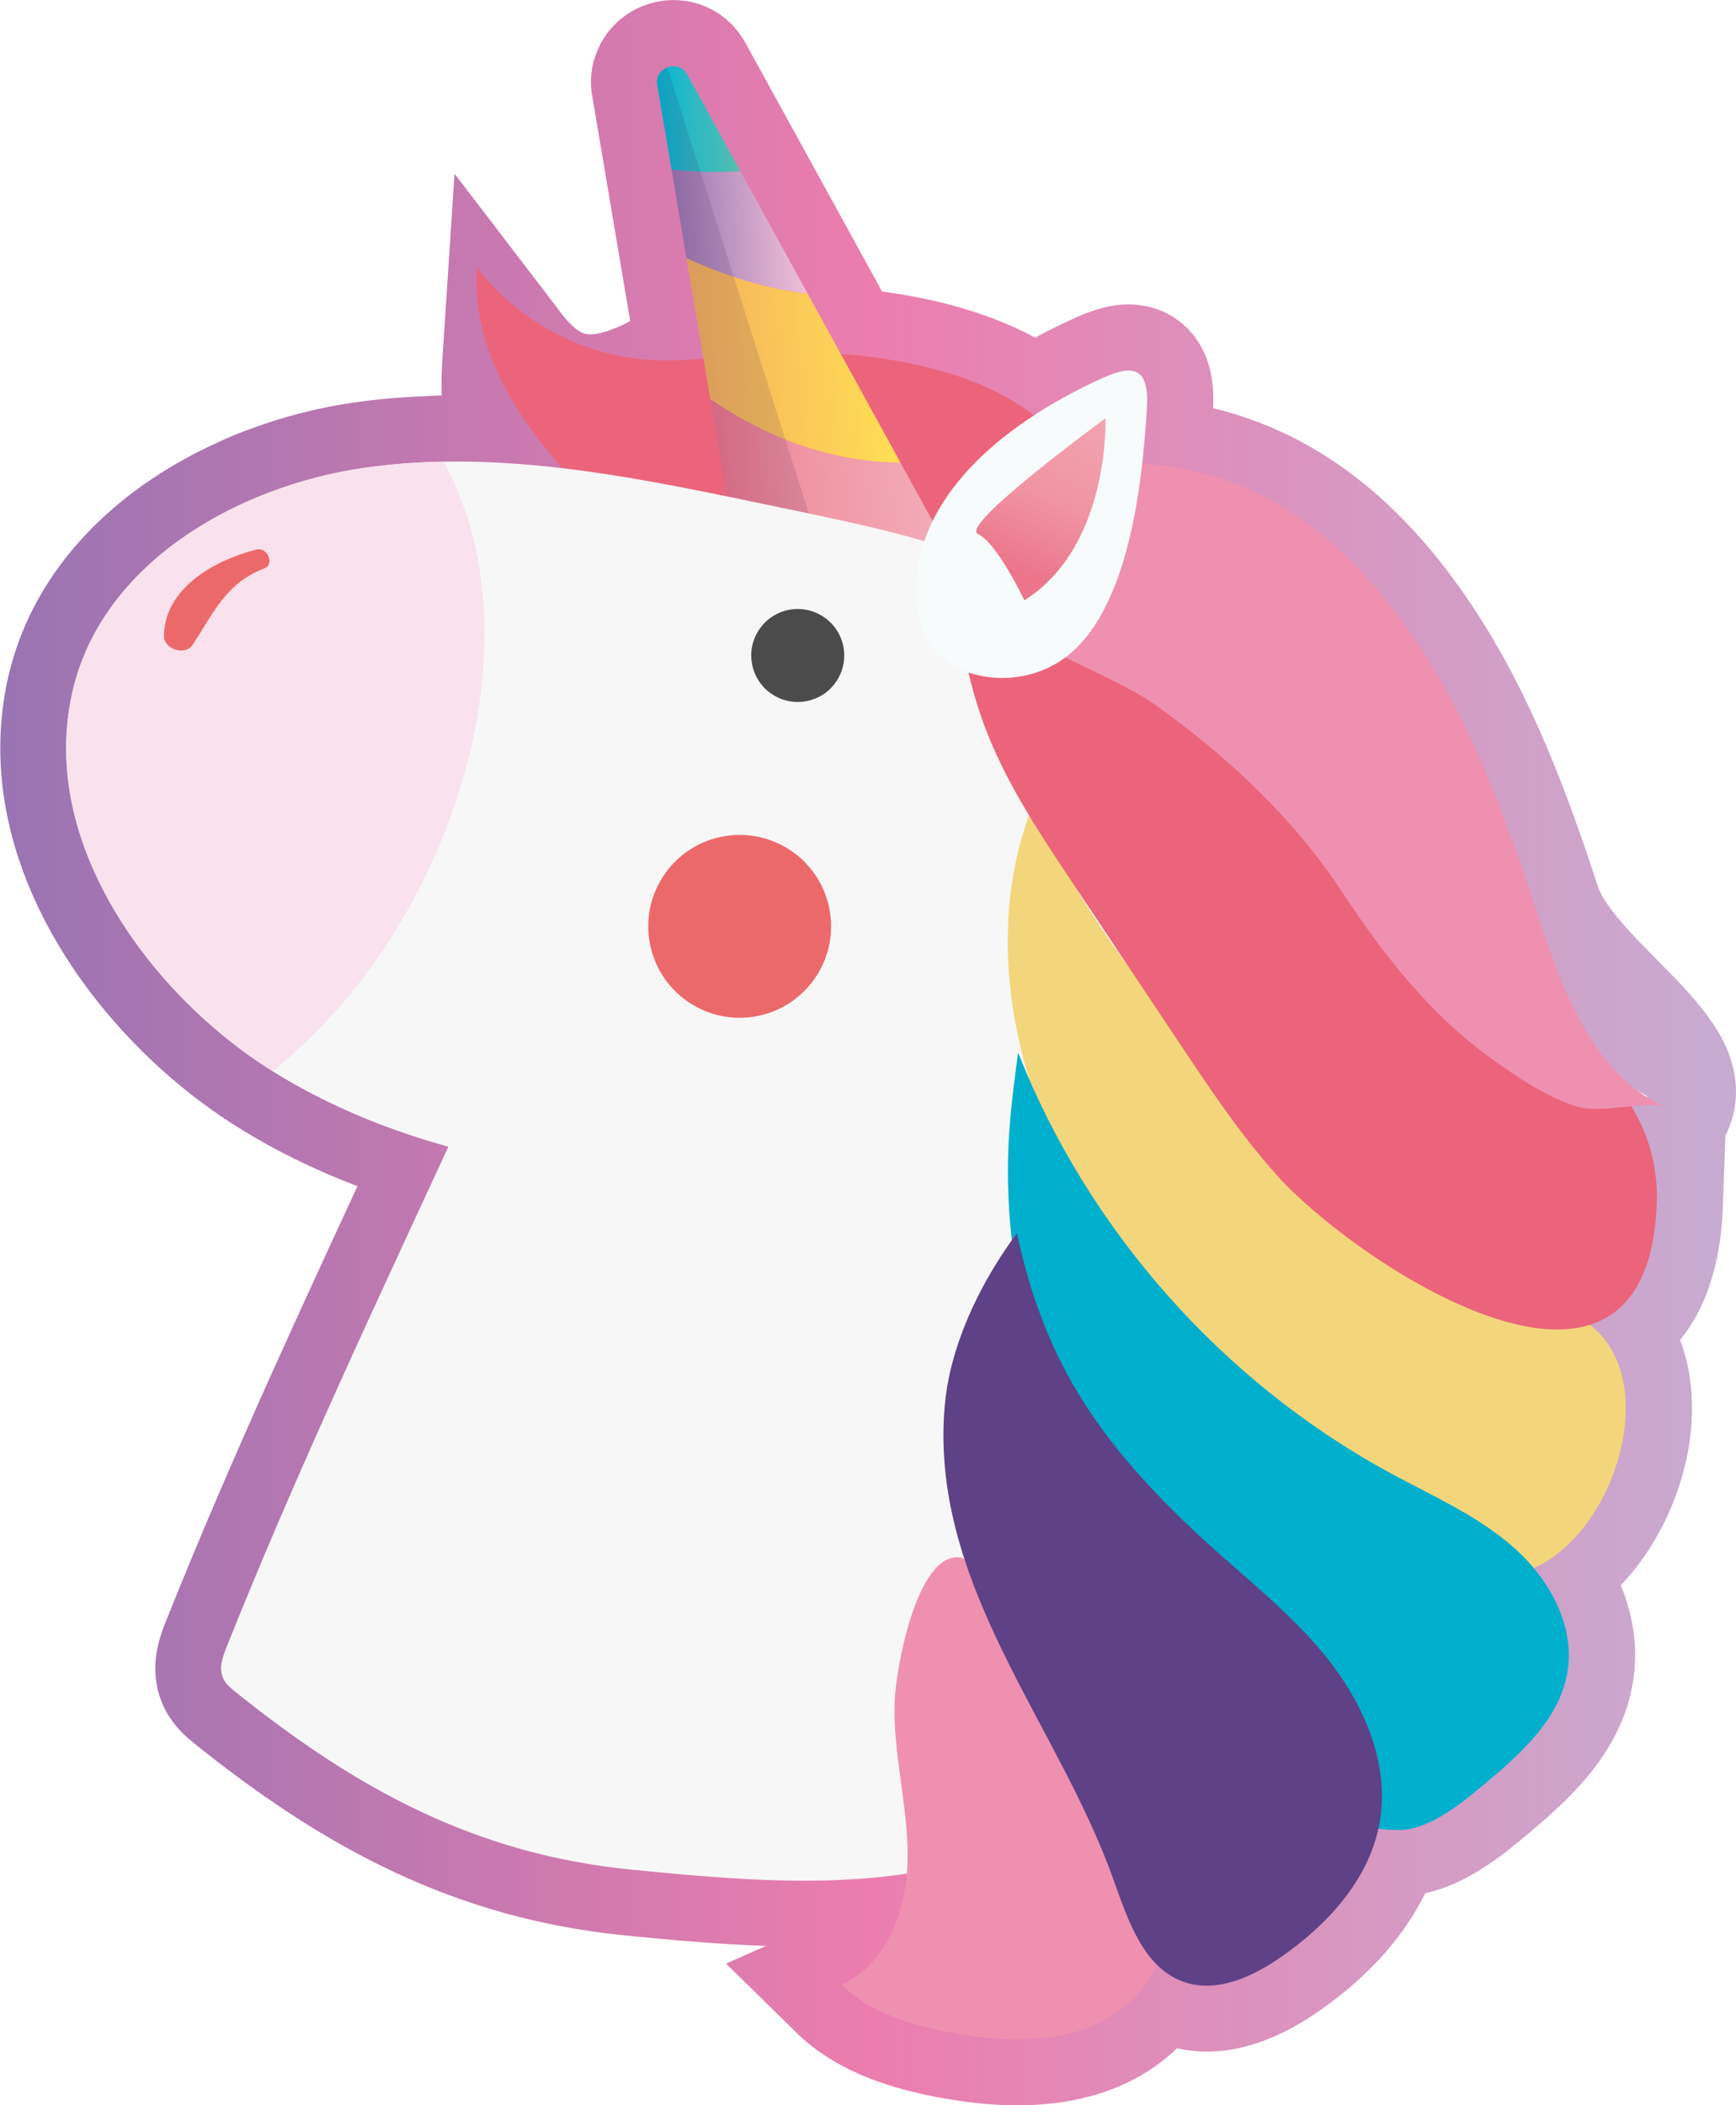 <?xml version="1.0" encoding="UTF-8"?>
<svg id="_레이어_1" data-name="레이어 1" xmlns="http://www.w3.org/2000/svg" xmlns:xlink="http://www.w3.org/1999/xlink" viewBox="0 0 210.02 254.67">
  <defs>
    <style>
      .cls-1 {
        fill: #5e4186;
      }

      .cls-2 {
        stroke: url(#_무제_그라디언트_67);
        stroke-miterlimit: 10;
        stroke-width: 16px;
      }

      .cls-2, .cls-3 {
        fill: #fff;
      }

      .cls-4 {
        fill: url(#linear-gradient-2);
      }

      .cls-5 {
        mask: url(#mask-1);
      }

      .cls-6 {
        mask: url(#mask);
      }

      .cls-7 {
        fill: #eb647b;
      }

      .cls-8 {
        fill: url(#linear-gradient-4);
      }

      .cls-9 {
        fill: url(#linear-gradient-3);
      }

      .cls-10 {
        fill: #ef90b0;
      }

      .cls-11 {
        opacity: .15;
      }

      .cls-12 {
        fill: #f7f7f7;
      }

      .cls-13 {
        fill: #f7fbfc;
      }

      .cls-14 {
        fill: #f9e1ed;
      }

      .cls-15 {
        fill: #4d2856;
      }

      .cls-16 {
        fill: #00afcc;
      }

      .cls-17 {
        fill: url(#linear-gradient-5);
        mix-blend-mode: multiply;
      }

      .cls-18 {
        fill: url(#linear-gradient-7);
      }

      .cls-19 {
        fill: url(#linear-gradient-6);
      }

      .cls-20 {
        fill: #ec696b;
      }

      .cls-21 {
        fill: #4c4b4b;
      }

      .cls-22 {
        fill: #f3d67c;
      }

      .cls-23 {
        fill: url(#linear-gradient);
      }

      .cls-24 {
        filter: url(#luminosity-noclip);
      }
    </style>
    <linearGradient id="_무제_그라디언트_67" data-name="무제 그라디언트 67" x1="0" y1="127.34" x2="210.02" y2="127.34" gradientUnits="userSpaceOnUse">
      <stop offset="0" stop-color="#9974b2"/>
      <stop offset=".5" stop-color="#ec7dae"/>
      <stop offset="1" stop-color="#c7acd1"/>
    </linearGradient>
    <linearGradient id="linear-gradient" x1="44.72" y1="1537.15" x2="74.19" y2="1537.15" gradientTransform="translate(69.66 -1478.66) rotate(176.6) scale(1 -1)" gradientUnits="userSpaceOnUse">
      <stop offset="0" stop-color="#f3b0bb"/>
      <stop offset=".66" stop-color="#f094a3"/>
      <stop offset="1" stop-color="#ec748b"/>
    </linearGradient>
    <linearGradient id="linear-gradient-2" x1="51.67" y1="1521.21" x2="76.05" y2="1521.21" gradientTransform="translate(69.66 -1478.66) rotate(176.6) scale(1 -1)" gradientUnits="userSpaceOnUse">
      <stop offset="0" stop-color="#ffdf54"/>
      <stop offset="1" stop-color="#f6b15d"/>
    </linearGradient>
    <linearGradient id="linear-gradient-3" x1="61.68" y1="1505.29" x2="77.22" y2="1505.29" gradientTransform="translate(69.66 -1478.66) rotate(176.6) scale(1 -1)" gradientUnits="userSpaceOnUse">
      <stop offset="0" stop-color="#f1c0d8"/>
      <stop offset="1" stop-color="#9a77b3"/>
    </linearGradient>
    <linearGradient id="linear-gradient-4" x1="68.92" y1="1491.42" x2="78.35" y2="1491.42" gradientTransform="translate(69.66 -1478.66) rotate(176.6) scale(1 -1)" gradientUnits="userSpaceOnUse">
      <stop offset="0" stop-color="#5cbead"/>
      <stop offset=".08" stop-color="#53bdb0"/>
      <stop offset=".38" stop-color="#39babd"/>
      <stop offset=".56" stop-color="#2fb9c2"/>
      <stop offset="1" stop-color="#00b8d6"/>
    </linearGradient>
    <filter id="luminosity-noclip" x="52.53" y="114.84" width="87.85" height="38.81" color-interpolation-filters="sRGB" filterUnits="userSpaceOnUse">
      <feFlood flood-color="#fff" result="bg"/>
      <feBlend in="SourceGraphic" in2="bg"/>
    </filter>
    <filter id="luminosity-noclip-2" x="52.53" y="-8319.34" width="87.85" height="32766" color-interpolation-filters="sRGB" filterUnits="userSpaceOnUse">
      <feFlood flood-color="#fff" result="bg"/>
      <feBlend in="SourceGraphic" in2="bg"/>
    </filter>
    <mask id="mask-1" x="52.53" y="-8319.34" width="87.85" height="32766" maskUnits="userSpaceOnUse"/>
    <linearGradient id="linear-gradient-5" x1="355.87" y1="868.87" x2="435.37" y2="868.87" gradientTransform="translate(834.59 -465.81) rotate(-153.89) scale(1 -1)" gradientUnits="userSpaceOnUse">
      <stop offset="0" stop-color="#000"/>
      <stop offset=".19" stop-color="#1d1d1d"/>
      <stop offset=".56" stop-color="#525252"/>
      <stop offset=".85" stop-color="#737373"/>
      <stop offset="1" stop-color="gray"/>
    </linearGradient>
    <mask id="mask" x="52.53" y="114.84" width="87.85" height="38.81" maskUnits="userSpaceOnUse">
      <g class="cls-24">
        <g class="cls-5">
          <path class="cls-17" d="M52.53,142.95l11.51-25.66c32.96-11.83,76.34,22.98,76.34,22.98l-1.54,5.05c-29.05,10.8-60.83,12.19-86.31-2.37Z"/>
        </g>
      </g>
    </mask>
    <linearGradient id="linear-gradient-6" x1="355.87" y1="868.87" x2="435.37" y2="868.87" gradientTransform="translate(834.59 -465.81) rotate(-153.89) scale(1 -1)" gradientUnits="userSpaceOnUse">
      <stop offset="0" stop-color="#f4aeb7"/>
      <stop offset=".58" stop-color="#ef95a3"/>
      <stop offset="1" stop-color="#ed899a"/>
    </linearGradient>
    <linearGradient id="linear-gradient-7" x1="423.13" y1="-54.27" x2="423.13" y2="-24.5" gradientTransform="translate(498.84 263.7) rotate(-155.99) scale(1 -1)" xlink:href="#linear-gradient"/>
  </defs>
  <path class="cls-2" d="M200.44,145.47c.15-4.39-1.07-8.2-3.13-11.65,1.74-.17,4.68-.7,4.19.12,3.63-6.08-12.71-14.76-15.79-24.21-3.63-11.13-7.77-22.24-14.25-31.99-.13-.19-.25-.38-.38-.57-8.24-12.14-18.58-20.08-32.9-21.04.29-2.52.46-4.88.58-6.86.26-4.46-1.32-5.33-5.11-3.66-2.78,1.23-5.74,2.79-8.58,4.65-6.01-4.75-15.15-6.86-23.35-7.47l-4-7.28-8.14-14.81-6.42-11.68c-.67-1.22-2.1-1.25-2.96-.56,0,0,0,0-.01.01-.16.13-.3.28-.41.46-.04.07-.06.15-.09.22-.06.13-.13.25-.16.39-.05.23-.05.48,0,.74l1.73,10.22,1.8,10.68,2.06,12.18c-2.14.19-4.1,2.1-6.04,3.02-7.07,3.38-12.54,2.91-17.51-3.59-.6,9.1.29,6.89,6.53,13.86-4.79-.56-9.59-.85-14.38-.76-.01-.02-.02-.04-.03-.06-.69.01-1.37.07-2.06.1-.57.02-1.14.04-1.72.08-1.9.12-3.8.29-5.7.56-1.95.28-3.91.66-5.85,1.16-1.94.5-3.87,1.11-5.75,1.82-1.25.47-2.47,1.01-3.67,1.58-9.69,4.57-17.7,12.14-20.11,22.38-.19.8-.34,1.61-.46,2.41-.36,2.41-.43,4.81-.23,7.19,1.22,14.76,12.46,28.47,24.19,36.03,6.74,4.34,14.21,7.39,21.95,9.55-9.28,20.06-18.68,40.09-26.85,60.57-.47,1.18-.93,2.52-.43,3.69.32.74.97,1.27,1.59,1.77,14.66,11.75,29.05,19.6,47.95,21.45,11,1.08,22.37,2.05,33.19.42-.48,5.57-2.89,11.24-7.9,13.47,3.49,3.43,8.45,4.89,13.26,5.8,7.54,1.42,16.26,1.44,21.79-3.88,1.32-1.27,2.33-2.77,3.08-4.4.95.95,2.05,1.71,3.38,2.16,3.98,1.34,8.28-.68,11.72-3.08,5.44-3.79,10.27-9.05,11.7-15.49.62.13,1.47.18,2.71.16,3.52-.05,7.53-3.35,10.07-5.48,4.45-3.73,9.19-7.95,10.12-13.67.73-4.49-1.16-8.97-4.12-12.51,9.79-4.33,15.46-22.25,7.12-29.19-.11-.09-.24-.16-.36-.24,4.62-1.43,7.84-5.79,8.15-14.77Z"/>
  <g>
    <path class="cls-3" d="M87.8,46.7c1.72-3.19,3.95-6.12,6.12-8.51,2.15-2.37,3.54-2.25,4.75.98,2.47,6.55,6.5,18.84,2.02,25.22-1.55,2.22-4.05,3.75-6.73,4.13-1.63.23-3.35.04-4.76-.8-1.29-.77-2.23-2.02-2.92-3.36-2.98-5.71-1.49-12.09,1.52-17.67Z"/>
    <path class="cls-7" d="M90.28,42.86c-3.86.37-7.73.92-11.6.68-8.16-.5-16.03-4.69-21-11.19-.8,12.14,7.93,22.74,17,30.85,6.28,5.61,13.12,10.81,21,13.77,11.2,4.2,38.23,1.91,35.79-15.95-2.31-16.95-28.59-19.37-41.18-18.15Z"/>
    <path class="cls-12" d="M64.04,117.29c-12.24,27.29-25.56,54.21-36.64,81.97-.47,1.18-.94,2.52-.43,3.69.32.74.97,1.27,1.59,1.77,14.66,11.75,29.04,19.6,47.95,21.45,15.47,1.52,31.68,2.93,46.05-3.01,1.6-.66,3.21-1.44,4.42-2.69,2.71-2.82,2.72-7.18,2.7-11.09-.09-14.33,2.74-27.72,4.64-41.79.49-3.64,7.85-25.91,6.07-27.33,0,0-43.39-34.81-76.34-22.98Z"/>
    <g>
      <path class="cls-23" d="M116.74,70.18l-28.19-6.37-2.62-15.54c6.73,4.57,14.24,7.57,23.01,7.69l7.81,14.21Z"/>
      <path class="cls-4" d="M108.94,55.97c-8.76-.12-16.28-3.12-23.01-7.69l-2.88-17.08c4.64,2.16,9.51,3.68,14.66,4.32l11.23,20.44Z"/>
      <path class="cls-9" d="M89.57,20.71l8.14,14.81c-5.16-.64-10.02-2.16-14.66-4.32l-1.8-10.68c2.71.29,5.49.36,8.33.19Z"/>
      <path class="cls-8" d="M79.51,10.3c-.37-2.17,2.58-3.2,3.64-1.27l6.42,11.68c-2.84.16-5.62.1-8.33-.19l-1.73-10.22Z"/>
      <g class="cls-11">
        <path class="cls-15" d="M80.74,8.16l18.87,59.49-11.06-3.84-2.62-15.54-2.88-17.08-1.8-10.68-1.73-10.22c-.18-1.06.43-1.84,1.23-2.14Z"/>
      </g>
    </g>
    <g class="cls-6">
      <path class="cls-19" d="M52.53,142.95l11.51-25.66c32.96-11.83,76.34,22.98,76.34,22.98l-1.54,5.05c-29.05,10.8-60.83,12.19-86.31-2.37Z"/>
    </g>
    <g>
      <path class="cls-12" d="M8.11,93.12c-.26-3.17-.06-6.38.69-9.6,3.61-15.35,19.78-24.73,35.39-26.94,16.8-2.38,33.79,1.38,50.4,4.85,9.19,1.92,18.47,3.77,27.06,7.55,17.14,7.54,27.92,26.11,18.74,43.98-7.03,13.67-21.29,23.16-35.81,27.11-13,3.54-26.81,3.32-40.07.96-11.34-2.02-22.53-5.65-32.22-11.89-11.73-7.55-22.97-21.27-24.19-36.03Z"/>
      <path class="cls-14" d="M39.53,123.49c-2.09,2.23-4.28,4.23-6.52,6.08-.24-.15-.48-.28-.71-.43-11.73-7.55-22.97-21.27-24.19-36.03-.26-3.17-.06-6.38.69-9.6,3.61-15.35,19.78-24.73,35.39-26.94,3.15-.45,6.31-.68,9.48-.73,11.25,20.6,1.92,50.7-14.14,67.64Z"/>
      <path class="cls-20" d="M78.66,114.32c1.25,5.98,7.11,9.81,13.09,8.56,5.98-1.25,9.81-7.11,8.56-13.09-1.25-5.98-7.11-9.81-13.09-8.56-5.98,1.25-9.81,7.11-8.56,13.09Z"/>
      <path class="cls-20" d="M30.98,66.48c1.38-.36,2.29,1.77,1,2.27-4.76,1.83-6.2,5.55-8.7,9.28-.88,1.32-3.49.53-3.45-1.16.13-5.64,5.88-9.02,11.15-10.39Z"/>
      <path class="cls-21" d="M91.46,76.82c-1.37,2.79-.21,6.16,2.58,7.52,2.79,1.37,6.16.21,7.52-2.58,1.37-2.79.21-6.16-2.58-7.52-2.79-1.37-6.16-.21-7.52,2.58Z"/>
    </g>
    <path class="cls-10" d="M129.56,205.49c4.51,5.19,8.96,10.71,11.02,17.27,2.06,6.56,1.24,14.46-3.72,19.23-5.53,5.32-14.25,5.3-21.79,3.88-4.81-.91-9.77-2.37-13.26-5.8,5.67-2.53,8.02-9.46,8-15.67-.03-6.21-1.78-12.34-1.58-18.54.12-3.74,2.61-18.02,7.86-17.47,3,.31,11.26,14.54,13.49,17.11Z"/>
    <path class="cls-22" d="M192.64,160.49c-1.14-.95-2.62-1.34-4.04-1.75-14.27-4.16-26.82-13.11-36.94-23.99-5.53-5.94-29.79-32.2-24.76-41.48-9.23,17.04-4.74,38.89,6.1,54.95,7.06,10.45,16.45,19,26.35,26.7,5.21,4.05,14.82,15.46,21.42,15.72,12.48.5,21.49-22.15,11.87-30.15Z"/>
    <path class="cls-16" d="M179.52,215.87c4.45-3.72,9.19-7.95,10.12-13.67.92-5.67-2.29-11.32-6.61-15.1-4.32-3.78-9.67-6.12-14.72-8.85-20.36-11.02-36.64-29.38-45.14-50.92-.41,3.09-.83,6.18-1.05,9.29-1.7,23.82,8.7,48.19,27.07,63.43,6.04,5.01,10.62,9.22,14.48,16.02,2.27,3.99.01,5.35,5.78,5.28,3.52-.05,7.53-3.35,10.07-5.48Z"/>
    <path class="cls-7" d="M154.52,142.22c9.53,10.58,44.84,34.16,45.92,3.26.72-20.66-27.9-29.14-39.99-41.73-3.36-3.5-6.03-7.63-9.38-11.15-10.71-11.23-28.19-16.13-34.61-30.34-1.36,8.97-.29,18.26,3.05,26.6,2.57,6.42,6.43,12.21,10.26,17.95,4.35,6.53,8.71,13.05,13.06,19.58,3.65,5.47,7.31,10.95,11.7,15.83Z"/>
    <path class="cls-10" d="M171.46,77.75c6.48,9.74,10.62,20.85,14.25,31.99,3.08,9.45,6.75,20.09,15.79,24.21-2.03-.92-7.75.83-10.69-.08-3.64-1.12-7.26-3.58-10.33-5.78-7.47-5.35-13.15-12.65-18.16-20.26-5.89-8.95-13.88-16.37-22.56-22.57-5.92-4.23-19.58-8.25-23.15-14.72-7.81-14.13,10.95-14.83,20.01-14.55,15.15.46,25.9,8.6,34.44,21.19.13.19.26.38.38.57Z"/>
    <path class="cls-1" d="M144,184.75c5.38,5.14,11.43,9.6,16.16,15.34,4.73,5.74,8.08,13.21,6.72,20.52-1.25,6.72-6.24,12.18-11.85,16.08-3.44,2.4-7.75,4.42-11.72,3.08-5.06-1.71-6.91-7.71-8.72-12.73-6.35-17.6-20.16-33.28-20.45-52.82-.04-2.83.19-5.67.84-8.43,1.37-5.88,4.47-11.81,8.05-16.62,3.22,15.04,9.45,24.6,20.98,35.59Z"/>
    <path class="cls-13" d="M121.94,52.48c3.72-2.87,7.88-5.17,11.7-6.86,3.79-1.68,5.37-.8,5.11,3.66-.52,9.05-2.19,25.69-10.83,30.9-3,1.81-6.76,2.31-10.13,1.36-2.05-.58-3.99-1.71-5.22-3.45-1.12-1.59-1.57-3.56-1.7-5.5-.53-8.32,4.58-15.09,11.06-20.11Z"/>
    <path class="cls-18" d="M133.74,50.59s.6,15.46-9.81,22.03c0,0-3.33-7.01-5.63-8.03-2.31-1.03,15.44-13.99,15.44-13.99Z"/>
  </g>
</svg>